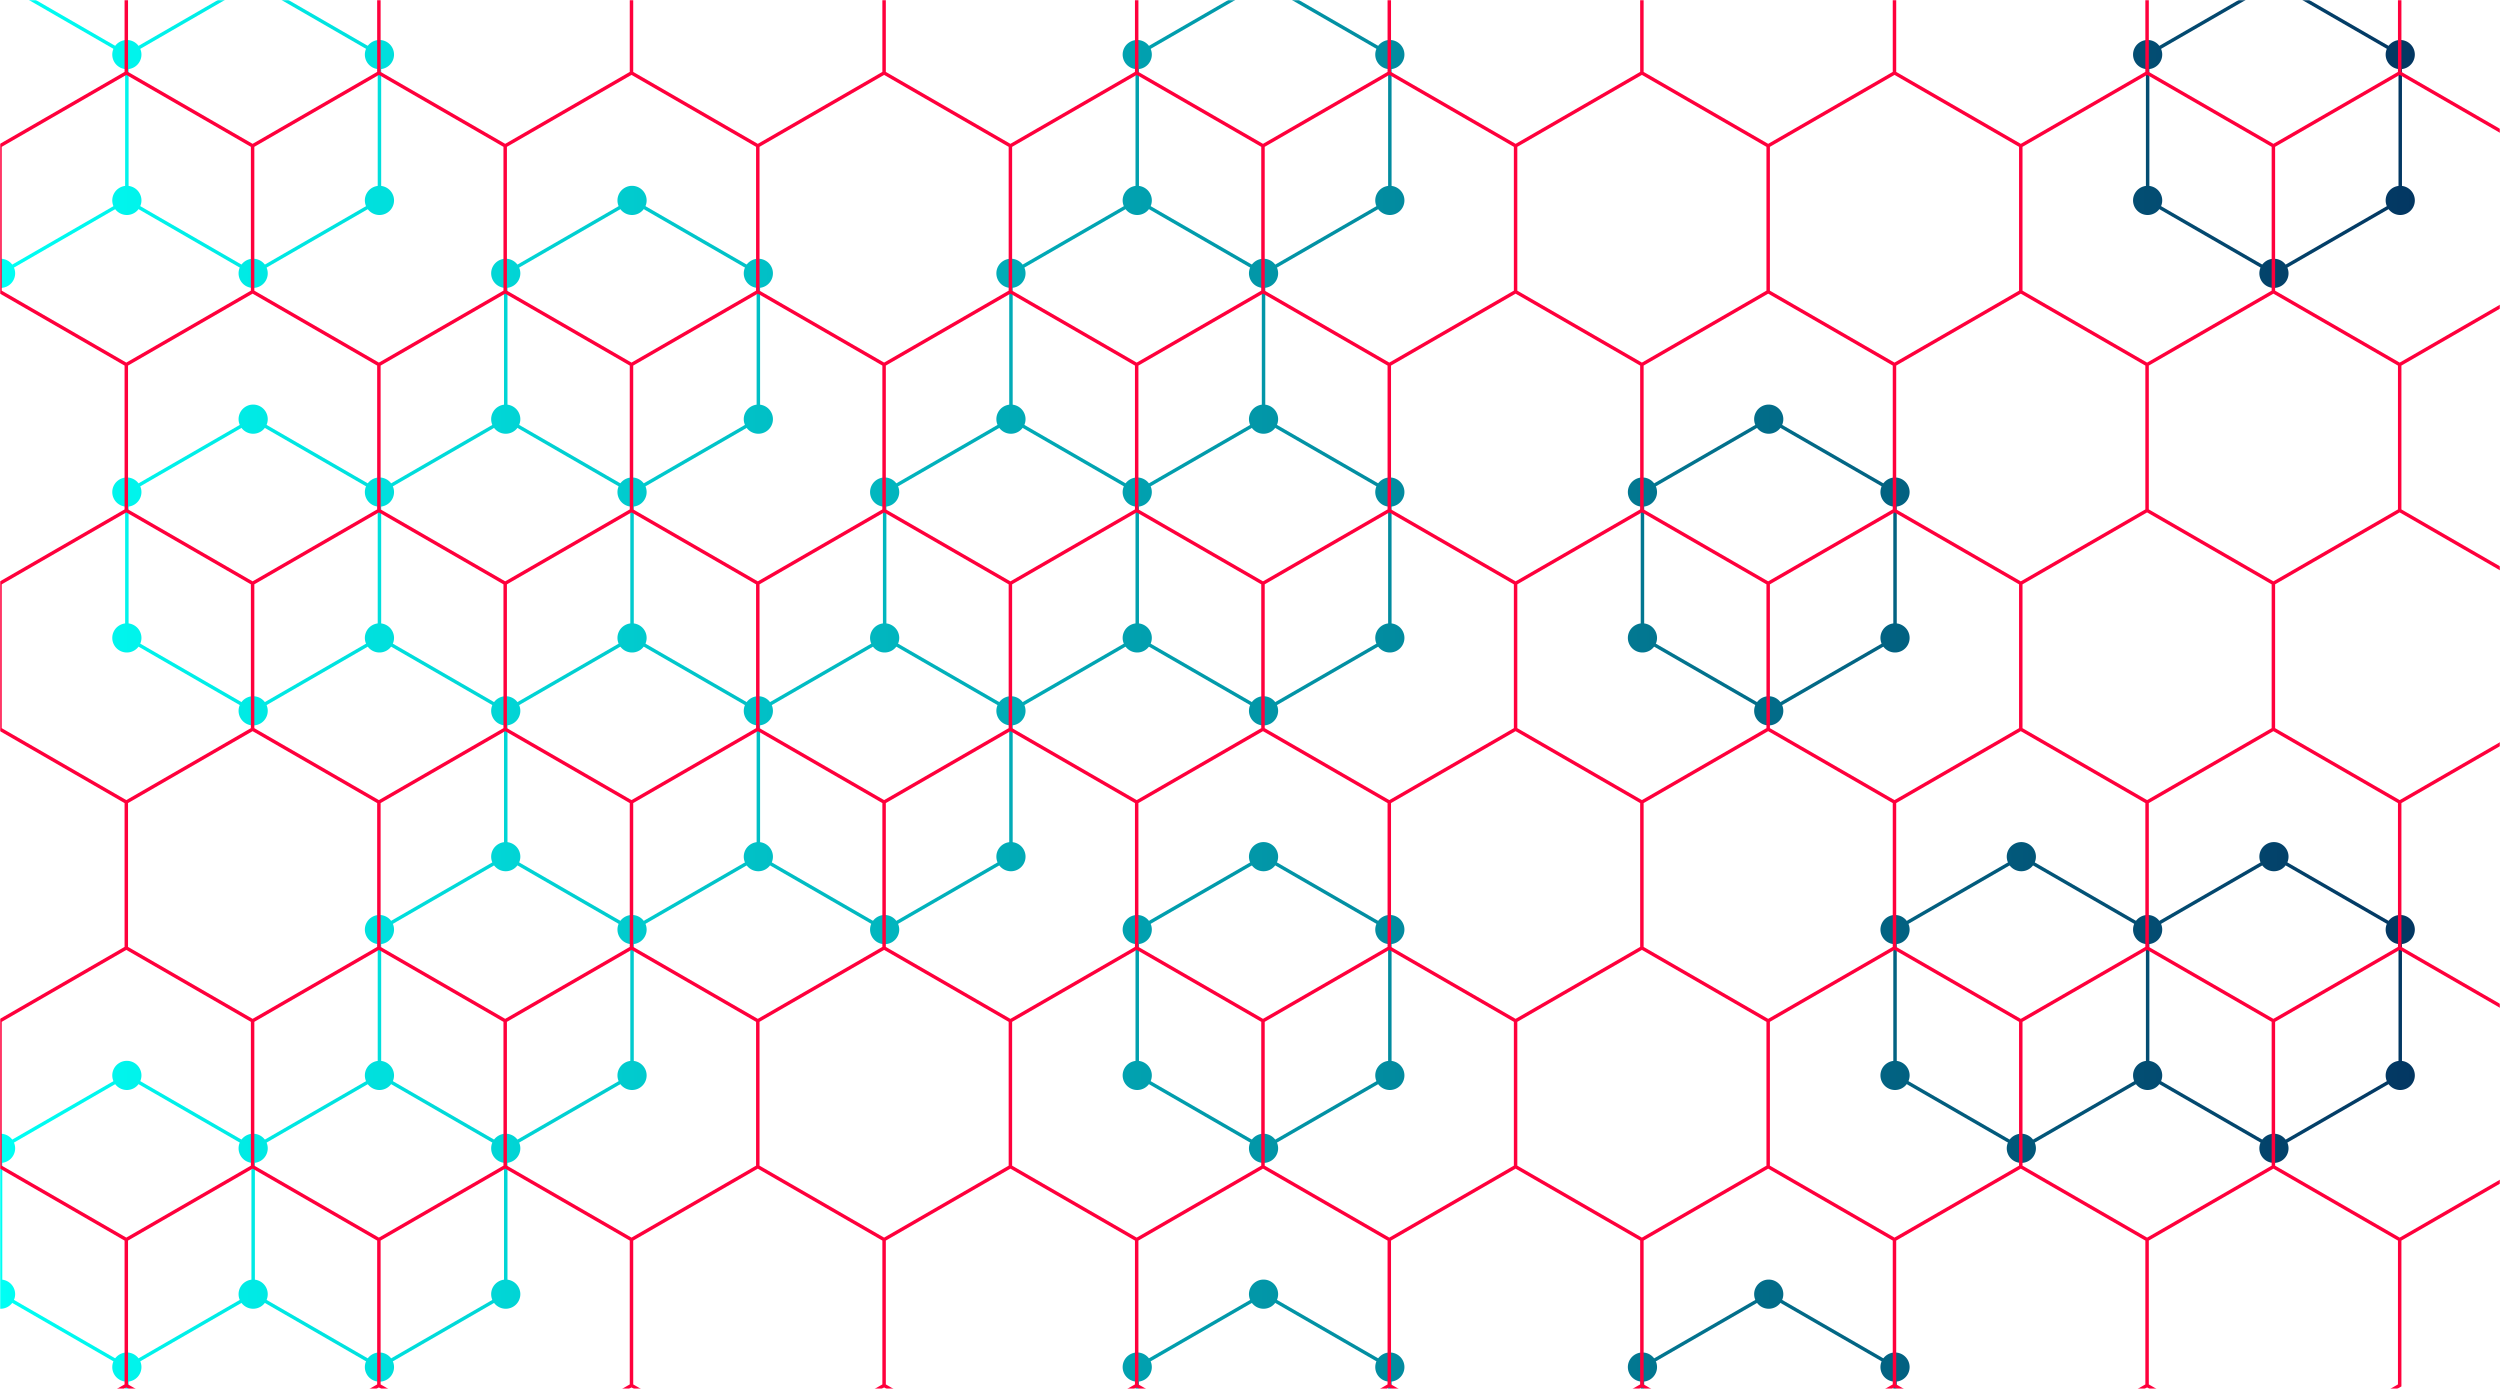<svg xmlns="http://www.w3.org/2000/svg" version="1.1" xmlns:xlink="http://www.w3.org/1999/xlink" xmlns:svgjs="http://svgjs.com/svgjs" width="1440" height="800" preserveAspectRatio="none" viewBox="0 0 1440 800"><g mask="url(&quot;#SvgjsMask1571&quot;)" fill="none"><path d="M0.32 -10.56L73.07 31.44L73.07 115.44L0.32 157.44L-72.43 115.44L-72.43 31.44zM73.07 619.44L145.82 661.44L145.82 745.44L73.07 787.44L0.32 745.44L0.32 661.44zM0.32 745.44L73.07 787.44L73.07 871.44L0.32 913.44L-72.43 871.44L-72.43 787.44zM145.82 -10.56L218.56 31.44L218.56 115.44L145.82 157.44L73.07 115.44L73.07 31.44zM145.82 241.44L218.56 283.44L218.56 367.44L145.82 409.44L73.07 367.44L73.07 283.44zM218.56 619.44L291.31 661.44L291.31 745.44L218.56 787.44L145.82 745.44L145.82 661.44zM364.06 115.44L436.81 157.44L436.81 241.44L364.06 283.44L291.31 241.44L291.31 157.44zM291.31 241.44L364.06 283.44L364.06 367.44L291.31 409.44L218.56 367.44L218.56 283.44zM364.06 367.44L436.81 409.44L436.81 493.44L364.06 535.44L291.31 493.44L291.31 409.44zM291.31 493.44L364.06 535.44L364.06 619.44L291.31 661.44L218.56 619.44L218.56 535.44zM509.56 367.44L582.31 409.44L582.31 493.44L509.56 535.44L436.81 493.44L436.81 409.44zM655.05 115.44L727.8 157.44L727.8 241.44L655.05 283.44L582.31 241.44L582.31 157.44zM582.31 241.44L655.05 283.44L655.05 367.44L582.31 409.44L509.56 367.44L509.56 283.44zM727.8 -10.56L800.55 31.44L800.55 115.44L727.8 157.44L655.05 115.44L655.05 31.44zM727.8 241.44L800.55 283.44L800.55 367.44L727.8 409.44L655.05 367.44L655.05 283.44zM727.8 493.44L800.55 535.44L800.55 619.44L727.8 661.44L655.05 619.44L655.05 535.44zM727.8 745.44L800.55 787.44L800.55 871.44L727.8 913.44L655.05 871.44L655.05 787.44zM1018.79 241.44L1091.54 283.44L1091.54 367.44L1018.79 409.44L946.05 367.44L946.05 283.44zM1018.79 745.44L1091.54 787.44L1091.54 871.44L1018.79 913.44L946.05 871.44L946.05 787.44zM1164.29 493.44L1237.04 535.44L1237.04 619.44L1164.29 661.44L1091.54 619.44L1091.54 535.44zM1309.79 -10.56L1382.54 31.44L1382.54 115.44L1309.79 157.44L1237.04 115.44L1237.04 31.44zM1309.79 493.44L1382.54 535.44L1382.54 619.44L1309.79 661.44L1237.04 619.44L1237.04 535.44z" stroke="url(#SvgjsLinearGradient1572)" stroke-width="2"></path><path d="M-8.08 -10.56 a8.4 8.4 0 1 0 16.8 0 a8.4 8.4 0 1 0 -16.8 0zM64.67 31.44 a8.4 8.4 0 1 0 16.8 0 a8.4 8.4 0 1 0 -16.8 0zM64.67 115.44 a8.4 8.4 0 1 0 16.8 0 a8.4 8.4 0 1 0 -16.8 0zM-8.08 157.44 a8.4 8.4 0 1 0 16.8 0 a8.4 8.4 0 1 0 -16.8 0zM-80.83 115.44 a8.4 8.4 0 1 0 16.8 0 a8.4 8.4 0 1 0 -16.8 0zM-80.83 31.44 a8.4 8.4 0 1 0 16.8 0 a8.4 8.4 0 1 0 -16.8 0zM64.67 619.44 a8.4 8.4 0 1 0 16.8 0 a8.4 8.4 0 1 0 -16.8 0zM137.42 661.44 a8.4 8.4 0 1 0 16.8 0 a8.4 8.4 0 1 0 -16.8 0zM137.42 745.44 a8.4 8.4 0 1 0 16.8 0 a8.4 8.4 0 1 0 -16.8 0zM64.67 787.44 a8.4 8.4 0 1 0 16.8 0 a8.4 8.4 0 1 0 -16.8 0zM-8.08 745.44 a8.4 8.4 0 1 0 16.8 0 a8.4 8.4 0 1 0 -16.8 0zM-8.08 661.44 a8.4 8.4 0 1 0 16.8 0 a8.4 8.4 0 1 0 -16.8 0zM64.67 871.44 a8.4 8.4 0 1 0 16.8 0 a8.4 8.4 0 1 0 -16.8 0zM-8.08 913.44 a8.4 8.4 0 1 0 16.8 0 a8.4 8.4 0 1 0 -16.8 0zM-80.83 871.44 a8.4 8.4 0 1 0 16.8 0 a8.4 8.4 0 1 0 -16.8 0zM-80.83 787.44 a8.4 8.4 0 1 0 16.8 0 a8.4 8.4 0 1 0 -16.8 0zM137.42 -10.56 a8.4 8.4 0 1 0 16.8 0 a8.4 8.4 0 1 0 -16.8 0zM210.16 31.44 a8.4 8.4 0 1 0 16.8 0 a8.4 8.4 0 1 0 -16.8 0zM210.16 115.44 a8.4 8.4 0 1 0 16.8 0 a8.4 8.4 0 1 0 -16.8 0zM137.42 157.44 a8.4 8.4 0 1 0 16.8 0 a8.4 8.4 0 1 0 -16.8 0zM137.42 241.44 a8.4 8.4 0 1 0 16.8 0 a8.4 8.4 0 1 0 -16.8 0zM210.16 283.44 a8.4 8.4 0 1 0 16.8 0 a8.4 8.4 0 1 0 -16.8 0zM210.16 367.44 a8.4 8.4 0 1 0 16.8 0 a8.4 8.4 0 1 0 -16.8 0zM137.42 409.44 a8.4 8.4 0 1 0 16.8 0 a8.4 8.4 0 1 0 -16.8 0zM64.67 367.44 a8.4 8.4 0 1 0 16.8 0 a8.4 8.4 0 1 0 -16.8 0zM64.67 283.44 a8.4 8.4 0 1 0 16.8 0 a8.4 8.4 0 1 0 -16.8 0zM210.16 619.44 a8.4 8.4 0 1 0 16.8 0 a8.4 8.4 0 1 0 -16.8 0zM282.91 661.44 a8.4 8.4 0 1 0 16.8 0 a8.4 8.4 0 1 0 -16.8 0zM282.91 745.44 a8.4 8.4 0 1 0 16.8 0 a8.4 8.4 0 1 0 -16.8 0zM210.16 787.44 a8.4 8.4 0 1 0 16.8 0 a8.4 8.4 0 1 0 -16.8 0zM355.66 115.44 a8.4 8.4 0 1 0 16.8 0 a8.4 8.4 0 1 0 -16.8 0zM428.41 157.44 a8.4 8.4 0 1 0 16.8 0 a8.4 8.4 0 1 0 -16.8 0zM428.41 241.44 a8.4 8.4 0 1 0 16.8 0 a8.4 8.4 0 1 0 -16.8 0zM355.66 283.44 a8.4 8.4 0 1 0 16.8 0 a8.4 8.4 0 1 0 -16.8 0zM282.91 241.44 a8.4 8.4 0 1 0 16.8 0 a8.4 8.4 0 1 0 -16.8 0zM282.91 157.44 a8.4 8.4 0 1 0 16.8 0 a8.4 8.4 0 1 0 -16.8 0zM355.66 367.44 a8.4 8.4 0 1 0 16.8 0 a8.4 8.4 0 1 0 -16.8 0zM282.91 409.44 a8.4 8.4 0 1 0 16.8 0 a8.4 8.4 0 1 0 -16.8 0zM428.41 409.44 a8.4 8.4 0 1 0 16.8 0 a8.4 8.4 0 1 0 -16.8 0zM428.41 493.44 a8.4 8.4 0 1 0 16.8 0 a8.4 8.4 0 1 0 -16.8 0zM355.66 535.44 a8.4 8.4 0 1 0 16.8 0 a8.4 8.4 0 1 0 -16.8 0zM282.91 493.44 a8.4 8.4 0 1 0 16.8 0 a8.4 8.4 0 1 0 -16.8 0zM355.66 619.44 a8.4 8.4 0 1 0 16.8 0 a8.4 8.4 0 1 0 -16.8 0zM210.16 535.44 a8.4 8.4 0 1 0 16.8 0 a8.4 8.4 0 1 0 -16.8 0zM501.16 367.44 a8.4 8.4 0 1 0 16.8 0 a8.4 8.4 0 1 0 -16.8 0zM573.91 409.44 a8.4 8.4 0 1 0 16.8 0 a8.4 8.4 0 1 0 -16.8 0zM573.91 493.44 a8.4 8.4 0 1 0 16.8 0 a8.4 8.4 0 1 0 -16.8 0zM501.16 535.44 a8.4 8.4 0 1 0 16.8 0 a8.4 8.4 0 1 0 -16.8 0zM646.65 115.44 a8.4 8.4 0 1 0 16.8 0 a8.4 8.4 0 1 0 -16.8 0zM719.4 157.44 a8.4 8.4 0 1 0 16.8 0 a8.4 8.4 0 1 0 -16.8 0zM719.4 241.44 a8.4 8.4 0 1 0 16.8 0 a8.4 8.4 0 1 0 -16.8 0zM646.65 283.44 a8.4 8.4 0 1 0 16.8 0 a8.4 8.4 0 1 0 -16.8 0zM573.91 241.44 a8.4 8.4 0 1 0 16.8 0 a8.4 8.4 0 1 0 -16.8 0zM573.91 157.44 a8.4 8.4 0 1 0 16.8 0 a8.4 8.4 0 1 0 -16.8 0zM646.65 367.44 a8.4 8.4 0 1 0 16.8 0 a8.4 8.4 0 1 0 -16.8 0zM501.16 283.44 a8.4 8.4 0 1 0 16.8 0 a8.4 8.4 0 1 0 -16.8 0zM719.4 -10.56 a8.4 8.4 0 1 0 16.8 0 a8.4 8.4 0 1 0 -16.8 0zM792.15 31.44 a8.4 8.4 0 1 0 16.8 0 a8.4 8.4 0 1 0 -16.8 0zM792.15 115.44 a8.4 8.4 0 1 0 16.8 0 a8.4 8.4 0 1 0 -16.8 0zM646.65 31.44 a8.4 8.4 0 1 0 16.8 0 a8.4 8.4 0 1 0 -16.8 0zM792.15 283.44 a8.4 8.4 0 1 0 16.8 0 a8.4 8.4 0 1 0 -16.8 0zM792.15 367.44 a8.4 8.4 0 1 0 16.8 0 a8.4 8.4 0 1 0 -16.8 0zM719.4 409.44 a8.4 8.4 0 1 0 16.8 0 a8.4 8.4 0 1 0 -16.8 0zM719.4 493.44 a8.4 8.4 0 1 0 16.8 0 a8.4 8.4 0 1 0 -16.8 0zM792.15 535.44 a8.4 8.4 0 1 0 16.8 0 a8.4 8.4 0 1 0 -16.8 0zM792.15 619.44 a8.4 8.4 0 1 0 16.8 0 a8.4 8.4 0 1 0 -16.8 0zM719.4 661.44 a8.4 8.4 0 1 0 16.8 0 a8.4 8.4 0 1 0 -16.8 0zM646.65 619.44 a8.4 8.4 0 1 0 16.8 0 a8.4 8.4 0 1 0 -16.8 0zM646.65 535.44 a8.4 8.4 0 1 0 16.8 0 a8.4 8.4 0 1 0 -16.8 0zM719.4 745.44 a8.4 8.4 0 1 0 16.8 0 a8.4 8.4 0 1 0 -16.8 0zM792.15 787.44 a8.4 8.4 0 1 0 16.8 0 a8.4 8.4 0 1 0 -16.8 0zM792.15 871.44 a8.4 8.4 0 1 0 16.8 0 a8.4 8.4 0 1 0 -16.8 0zM719.4 913.44 a8.4 8.4 0 1 0 16.8 0 a8.4 8.4 0 1 0 -16.8 0zM646.65 871.44 a8.4 8.4 0 1 0 16.8 0 a8.4 8.4 0 1 0 -16.8 0zM646.65 787.44 a8.4 8.4 0 1 0 16.8 0 a8.4 8.4 0 1 0 -16.8 0zM1010.39 241.44 a8.4 8.4 0 1 0 16.8 0 a8.4 8.4 0 1 0 -16.8 0zM1083.14 283.44 a8.4 8.4 0 1 0 16.8 0 a8.4 8.4 0 1 0 -16.8 0zM1083.14 367.44 a8.4 8.4 0 1 0 16.8 0 a8.4 8.4 0 1 0 -16.8 0zM1010.39 409.44 a8.4 8.4 0 1 0 16.8 0 a8.4 8.4 0 1 0 -16.8 0zM937.65 367.44 a8.4 8.4 0 1 0 16.8 0 a8.4 8.4 0 1 0 -16.8 0zM937.65 283.44 a8.4 8.4 0 1 0 16.8 0 a8.4 8.4 0 1 0 -16.8 0zM1010.39 745.44 a8.4 8.4 0 1 0 16.8 0 a8.4 8.4 0 1 0 -16.8 0zM1083.14 787.44 a8.4 8.4 0 1 0 16.8 0 a8.4 8.4 0 1 0 -16.8 0zM1083.14 871.44 a8.4 8.4 0 1 0 16.8 0 a8.4 8.4 0 1 0 -16.8 0zM1010.39 913.44 a8.4 8.4 0 1 0 16.8 0 a8.4 8.4 0 1 0 -16.8 0zM937.65 871.44 a8.4 8.4 0 1 0 16.8 0 a8.4 8.4 0 1 0 -16.8 0zM937.65 787.44 a8.4 8.4 0 1 0 16.8 0 a8.4 8.4 0 1 0 -16.8 0zM1155.89 493.44 a8.4 8.4 0 1 0 16.8 0 a8.4 8.4 0 1 0 -16.8 0zM1228.64 535.44 a8.4 8.4 0 1 0 16.8 0 a8.4 8.4 0 1 0 -16.8 0zM1228.64 619.44 a8.4 8.4 0 1 0 16.8 0 a8.4 8.4 0 1 0 -16.8 0zM1155.89 661.44 a8.4 8.4 0 1 0 16.8 0 a8.4 8.4 0 1 0 -16.8 0zM1083.14 619.44 a8.4 8.4 0 1 0 16.8 0 a8.4 8.4 0 1 0 -16.8 0zM1083.14 535.44 a8.4 8.4 0 1 0 16.8 0 a8.4 8.4 0 1 0 -16.8 0zM1301.39 -10.56 a8.4 8.4 0 1 0 16.8 0 a8.4 8.4 0 1 0 -16.8 0zM1374.14 31.44 a8.4 8.4 0 1 0 16.8 0 a8.4 8.4 0 1 0 -16.8 0zM1374.14 115.44 a8.4 8.4 0 1 0 16.8 0 a8.4 8.4 0 1 0 -16.8 0zM1301.39 157.44 a8.4 8.4 0 1 0 16.8 0 a8.4 8.4 0 1 0 -16.8 0zM1228.64 115.44 a8.4 8.4 0 1 0 16.8 0 a8.4 8.4 0 1 0 -16.8 0zM1228.64 31.44 a8.4 8.4 0 1 0 16.8 0 a8.4 8.4 0 1 0 -16.8 0zM1301.39 493.44 a8.4 8.4 0 1 0 16.8 0 a8.4 8.4 0 1 0 -16.8 0zM1374.14 535.44 a8.4 8.4 0 1 0 16.8 0 a8.4 8.4 0 1 0 -16.8 0zM1374.14 619.44 a8.4 8.4 0 1 0 16.8 0 a8.4 8.4 0 1 0 -16.8 0zM1301.39 661.44 a8.4 8.4 0 1 0 16.8 0 a8.4 8.4 0 1 0 -16.8 0z" fill="url(#SvgjsLinearGradient1572)"></path><path d="M0 -84L72.75 -42L72.75 42L0 84L-72.75 42L-72.75 -42zM72.75 42L145.5 84L145.5 168L72.75 210L0 168L0 84zM0 168L72.75 210L72.75 294L0 336L-72.75 294L-72.75 210zM72.75 294L145.5 336L145.5 420L72.75 462L0 420L0 336zM0 420L72.75 462L72.75 546L0 588L-72.75 546L-72.75 462zM72.75 546L145.5 588L145.5 672L72.75 714L0 672L0 588zM0 672L72.75 714L72.75 798L0 840L-72.75 798L-72.75 714zM145.5 -84L218.24 -42L218.24 42L145.5 84L72.75 42L72.75 -42zM218.24 42L290.99 84L290.99 168L218.24 210L145.5 168L145.5 84zM145.5 168L218.24 210L218.24 294L145.5 336L72.75 294L72.75 210zM218.24 294L290.99 336L290.99 420L218.24 462L145.5 420L145.5 336zM145.5 420L218.24 462L218.24 546L145.5 588L72.75 546L72.75 462zM218.24 546L290.99 588L290.99 672L218.24 714L145.5 672L145.5 588zM145.5 672L218.24 714L218.24 798L145.5 840L72.75 798L72.75 714zM290.99 -84L363.74 -42L363.74 42L290.99 84L218.24 42L218.24 -42zM363.74 42L436.49 84L436.49 168L363.74 210L290.99 168L290.99 84zM290.99 168L363.74 210L363.74 294L290.99 336L218.24 294L218.24 210zM363.74 294L436.49 336L436.49 420L363.74 462L290.99 420L290.99 336zM290.99 420L363.74 462L363.74 546L290.99 588L218.24 546L218.24 462zM363.74 546L436.49 588L436.49 672L363.74 714L290.99 672L290.99 588zM290.99 672L363.74 714L363.74 798L290.99 840L218.24 798L218.24 714zM436.49 -84L509.24 -42L509.24 42L436.49 84L363.74 42L363.74 -42zM509.24 42L581.99 84L581.99 168L509.24 210L436.49 168L436.49 84zM436.49 168L509.24 210L509.24 294L436.49 336L363.74 294L363.74 210zM509.24 294L581.99 336L581.99 420L509.24 462L436.49 420L436.49 336zM436.49 420L509.24 462L509.24 546L436.49 588L363.74 546L363.74 462zM509.24 546L581.99 588L581.99 672L509.24 714L436.49 672L436.49 588zM436.49 672L509.24 714L509.24 798L436.49 840L363.74 798L363.74 714zM581.99 -84L654.73 -42L654.73 42L581.99 84L509.24 42L509.24 -42zM654.73 42L727.48 84L727.48 168L654.73 210L581.99 168L581.99 84zM581.99 168L654.73 210L654.73 294L581.99 336L509.24 294L509.24 210zM654.73 294L727.48 336L727.48 420L654.73 462L581.99 420L581.99 336zM581.99 420L654.73 462L654.73 546L581.99 588L509.24 546L509.24 462zM654.73 546L727.48 588L727.48 672L654.73 714L581.99 672L581.99 588zM581.99 672L654.73 714L654.73 798L581.99 840L509.24 798L509.24 714zM727.48 -84L800.23 -42L800.23 42L727.48 84L654.73 42L654.73 -42zM800.23 42L872.98 84L872.98 168L800.23 210L727.48 168L727.48 84zM727.48 168L800.23 210L800.23 294L727.48 336L654.73 294L654.73 210zM800.23 294L872.98 336L872.98 420L800.23 462L727.48 420L727.48 336zM727.48 420L800.23 462L800.23 546L727.48 588L654.73 546L654.73 462zM800.23 546L872.98 588L872.98 672L800.23 714L727.48 672L727.48 588zM727.48 672L800.23 714L800.23 798L727.48 840L654.73 798L654.73 714zM872.98 -84L945.73 -42L945.73 42L872.98 84L800.23 42L800.23 -42zM945.73 42L1018.47 84L1018.47 168L945.73 210L872.98 168L872.98 84zM872.98 168L945.73 210L945.73 294L872.98 336L800.23 294L800.23 210zM945.73 294L1018.47 336L1018.47 420L945.73 462L872.98 420L872.98 336zM872.98 420L945.73 462L945.73 546L872.98 588L800.23 546L800.23 462zM945.73 546L1018.47 588L1018.47 672L945.73 714L872.98 672L872.98 588zM872.98 672L945.73 714L945.73 798L872.98 840L800.23 798L800.23 714zM1018.47 -84L1091.22 -42L1091.22 42L1018.47 84L945.73 42L945.73 -42zM1091.22 42L1163.97 84L1163.97 168L1091.22 210L1018.47 168L1018.47 84zM1018.47 168L1091.22 210L1091.22 294L1018.47 336L945.73 294L945.73 210zM1091.22 294L1163.97 336L1163.97 420L1091.22 462L1018.47 420L1018.47 336zM1018.47 420L1091.22 462L1091.22 546L1018.47 588L945.73 546L945.73 462zM1091.22 546L1163.97 588L1163.97 672L1091.22 714L1018.47 672L1018.47 588zM1018.47 672L1091.22 714L1091.22 798L1018.47 840L945.73 798L945.73 714zM1163.97 -84L1236.72 -42L1236.72 42L1163.97 84L1091.22 42L1091.22 -42zM1236.72 42L1309.47 84L1309.47 168L1236.72 210L1163.97 168L1163.97 84zM1163.97 168L1236.72 210L1236.72 294L1163.97 336L1091.22 294L1091.22 210zM1236.72 294L1309.47 336L1309.47 420L1236.72 462L1163.97 420L1163.97 336zM1163.97 420L1236.72 462L1236.72 546L1163.97 588L1091.22 546L1091.22 462zM1236.72 546L1309.47 588L1309.47 672L1236.72 714L1163.97 672L1163.97 588zM1163.97 672L1236.72 714L1236.72 798L1163.97 840L1091.22 798L1091.22 714zM1309.47 -84L1382.22 -42L1382.22 42L1309.47 84L1236.72 42L1236.72 -42zM1382.22 42L1454.96 84L1454.96 168L1382.22 210L1309.47 168L1309.47 84zM1309.47 168L1382.22 210L1382.22 294L1309.47 336L1236.72 294L1236.72 210zM1382.22 294L1454.96 336L1454.96 420L1382.22 462L1309.47 420L1309.47 336zM1309.47 420L1382.22 462L1382.22 546L1309.47 588L1236.72 546L1236.72 462zM1382.22 546L1454.96 588L1454.96 672L1382.22 714L1309.47 672L1309.47 588zM1309.47 672L1382.22 714L1382.22 798L1309.47 840L1236.72 798L1236.72 714z" stroke="rgba(255, 0, 60, 1)" stroke-width="2"></path></g><defs><mask id="SvgjsMask1571"><rect width="1440" height="800" fill="#ffffff"></rect></mask><linearGradient x1="0" y1="400" x2="1440" y2="400" gradientUnits="userSpaceOnUse" id="SvgjsLinearGradient1572"><stop stop-color="rgba(0, 255, 244, 1)" offset="0"></stop><stop stop-color="#03305d" offset="1"></stop></linearGradient></defs></svg>
